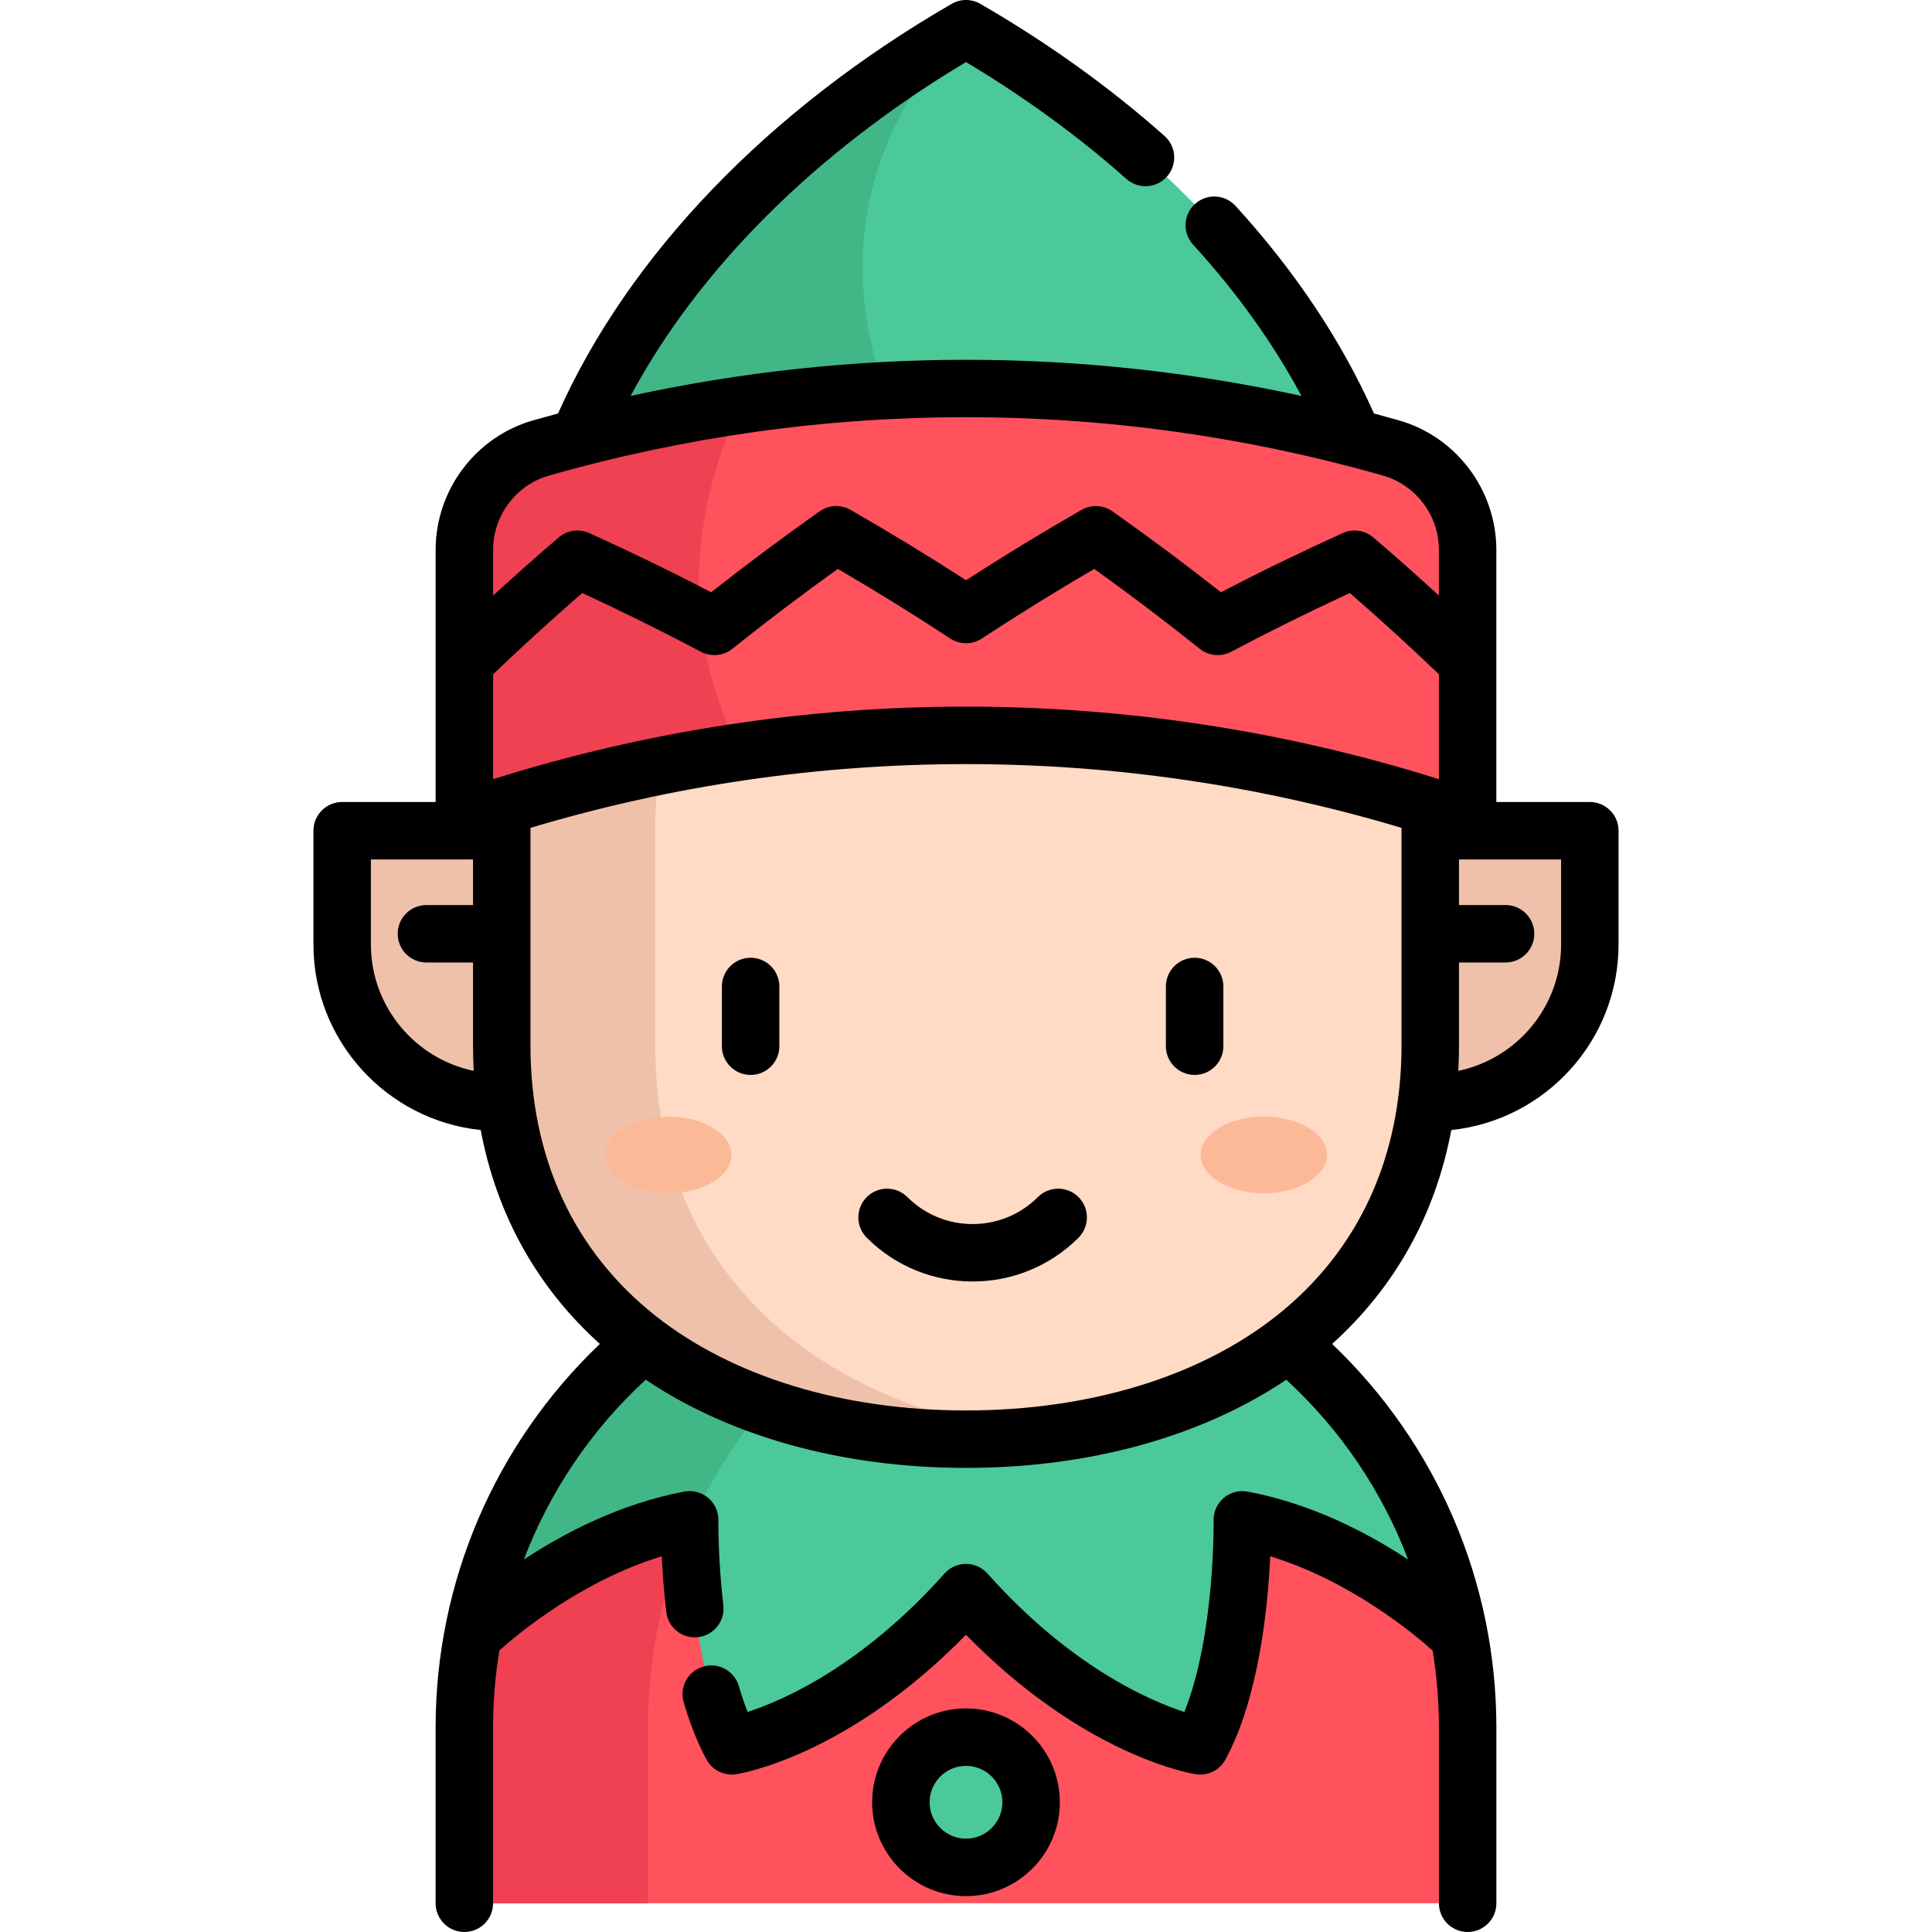 <?xml version="1.0" encoding="iso-8859-1"?>
<!-- Generator: Adobe Illustrator 19.0.0, SVG Export Plug-In . SVG Version: 6.00 Build 0)  -->
<svg version="1.1" id="Capa_1" xmlns="http://www.w3.org/2000/svg" xmlns:xlink="http://www.w3.org/1999/xlink" x="0px" y="0px"
	 viewBox="0 0 512.001 512.001" style="enable-background:new 0 0 512.001 512.001;" xml:space="preserve">
<path style="fill:#FF525D;" d="M388.947,504.387v-46.551c0-40.92-18.485-77.525-47.569-101.909H170.623
	c-29.083,24.383-47.569,60.989-47.569,101.909v46.551"/>
<path style="fill:#EF4152;" d="M219.258,355.928h-48.635c-29.083,24.383-47.569,60.989-47.569,101.909v46.551h48.635v-46.551
	C171.689,416.917,190.174,380.311,219.258,355.928z"/>
<path style="fill:#4BC999;" d="M386.727,433.562c0,0-25.013-24.698-57.497-30.789c0,0,0.609,38.209-11.166,59.893
	c0,0-29.977-4.619-62.065-40.605c-32.078,35.986-62.065,40.605-62.065,40.605c-10.212-18.81-11.116-50.056-11.177-58.004
	c0-1.218,0.01-1.888,0.01-1.888c-32.484,6.091-57.487,30.789-57.487,30.789h-0.01c5.705-30.972,22.16-58.187,45.356-77.637h170.755
	c23.196,19.45,39.651,46.665,45.356,77.637H386.727z"/>
<path style="fill:#41B787;" d="M219.262,355.925c-15.643,13.115-28.221,29.774-36.504,48.736c0-1.218,0.01-1.888,0.01-1.888
	c-32.484,6.091-57.487,30.789-57.487,30.789h-0.01c5.705-30.972,22.16-58.187,45.356-77.637H219.262z"/>
<g>
	<path style="fill:#EFC1AB;" d="M379.473,292.124h-0.44v-71.973h42.29v30.122C421.323,273.388,402.586,292.124,379.473,292.124z"/>
	<path style="fill:#EFC1AB;" d="M132.526,292.124h0.44v-71.973h-42.29v30.122C90.676,273.388,109.413,292.124,132.526,292.124z"/>
</g>
<path style="fill:#4BC999;" d="M359.126,117.238H152.872c16.394-39.895,50.98-79.434,103.127-109.624
	C308.146,37.804,342.732,77.343,359.126,117.238z"/>
<path style="fill:#FFDAC5;" d="M187.965,151.24l102.451-9.512l88.048,66.587c0.376,3.898,0.568,7.847,0.568,11.836v56.857
	c0,67.943-55.081,104.386-123.033,104.386S132.966,344.952,132.966,277.01v-56.857c0-3.989,0.193-7.938,0.568-11.836L187.965,151.24
	z"/>
<path style="fill:#EFC1AB;" d="M173.637,277.009v-56.857c0-3.989,0.193-7.938,0.568-11.836l54.431-57.076l65.835-6.112l-4.495-3.4
	l-102.451,9.512l-54.431,57.076c-0.376,3.898-0.568,7.847-0.568,11.836v56.857c0,67.942,55.081,104.386,123.033,104.386
	c7.005,0,13.871-0.394,20.555-1.162C217.949,373.54,173.637,337.948,173.637,277.009z"/>
<path style="fill:#41B787;" d="M234.59,103.523c1.908,5.289,1.837,9.826,0.122,13.714h-81.84
	c16.394-39.895,50.98-79.434,103.127-109.624C255.999,7.614,213.181,44.189,234.59,103.523z"/>
<path style="fill:#FF525D;" d="M388.93,145.732v71.272c-62.217-21.297-128.272-27.216-192.62-17.765
	c-24.779,3.644-49.295,9.563-73.241,17.765v-71.282c0-12.506,8.253-23.561,20.282-26.992c17.552-5.005,35.347-8.821,53.284-11.451
	c57.294-8.375,115.938-4.558,172.013,11.451C380.677,122.161,388.93,133.216,388.93,145.732z"/>
<path style="fill:#EF4152;" d="M196.31,199.24c-24.779,3.644-49.295,9.563-73.241,17.765v-71.282
	c0-12.506,8.253-23.561,20.282-26.992c17.552-5.005,35.347-8.821,53.284-11.451l0.041,0.01
	C196.675,107.29,171.155,151.316,196.31,199.24z"/>
<circle style="fill:#4BC999;" cx="256.004" cy="477.618" r="17.257"/>
<g>
	<ellipse style="fill:#FCB997;" cx="334.931" cy="306.062" rx="16.75" ry="10.151"/>
	<ellipse style="fill:#FCB997;" cx="177.078" cy="306.062" rx="16.75" ry="10.151"/>
</g>
<path d="M198.923,253.814c-4.205,0-7.613,3.409-7.613,7.613v15.828c0,4.205,3.409,7.613,7.613,7.613
	c4.205,0,7.613-3.409,7.613-7.613v-15.828C206.536,257.223,203.127,253.814,198.923,253.814z"/>
<path d="M316.588,253.814c-4.205,0-7.613,3.409-7.613,7.613v15.828c0,4.205,3.409,7.613,7.613,7.613s7.613-3.409,7.613-7.613
	v-15.828C324.202,257.223,320.793,253.814,316.588,253.814z"/>
<path d="M275.044,317.243c-9.532,9.532-25.042,9.532-34.575,0c-2.973-2.973-7.794-2.973-10.766,0c-2.973,2.973-2.973,7.794,0,10.766
	c7.735,7.735,17.893,11.602,28.054,11.602c10.158,0,20.321-3.869,28.055-11.602c2.973-2.973,2.973-7.793,0-10.766
	C282.838,314.27,278.017,314.271,275.044,317.243z"/>
<path d="M255.999,452.749c-13.713,0-24.871,11.157-24.871,24.871c0,13.713,11.157,24.871,24.871,24.871
	c13.713,0,24.871-11.157,24.871-24.871C280.87,463.906,269.713,452.749,255.999,452.749z M255.999,487.263
	c-5.317,0-9.644-4.326-9.644-9.644c0-5.317,4.326-9.644,9.644-9.644c5.317,0,9.644,4.326,9.644,9.644
	C265.643,482.937,261.317,487.263,255.999,487.263z"/>
<path d="M421.323,212.538h-24.775v-66.809c0-15.872-10.615-29.986-25.815-34.325c-2.202-0.628-4.409-1.235-6.619-1.827
	c-8.572-19.232-20.899-37.726-36.693-55.021c-2.835-3.105-7.652-3.323-10.756-0.488c-3.105,2.835-3.324,7.651-0.488,10.756
	c11.672,12.782,21.29,26.221,28.716,40.1c-58.601-12.765-119.17-12.766-177.771-0.004c18.079-33.726,49.058-64.646,88.877-88.472
	c15.553,9.299,29.838,19.706,42.508,30.975c3.142,2.794,7.954,2.512,10.748-0.63c2.794-3.142,2.512-7.955-0.63-10.748
	c-14.468-12.866-30.891-24.648-48.815-35.02c-2.359-1.365-5.268-1.365-7.628,0.001c-48.707,28.195-85.595,66.632-104.297,108.552
	c-2.211,0.592-4.419,1.199-6.623,1.828c-15.2,4.338-25.815,18.45-25.815,34.318v66.815H90.676c-4.205,0-7.613,3.409-7.613,7.613
	v30.122c0,25.541,19.459,46.621,44.33,49.197c4.207,22.403,14.902,41.659,31.576,56.688c-27.764,26.479-43.527,63.04-43.527,101.677
	v46.551c0,4.205,3.409,7.613,7.613,7.613s7.613-3.409,7.613-7.613v-46.551c0-6.907,0.566-13.739,1.669-20.44
	c5.206-4.667,21.866-18.499,43.032-24.965c0.192,4.087,0.546,9.183,1.197,14.753c0.487,4.176,4.264,7.174,8.445,6.68
	c4.176-0.487,7.167-4.269,6.68-8.445c-1.443-12.367-1.311-22.427-1.309-22.524c0.037-2.285-0.956-4.467-2.703-5.942
	c-1.748-1.474-4.068-2.084-6.312-1.664c-16.843,3.158-31.661,10.849-42.53,17.999c6.838-17.997,17.808-34.33,32.282-47.651
	c22.505,15.123,52.283,23.374,84.885,23.374c32.601,0,62.377-8.249,84.882-23.371c14.474,13.322,25.443,29.654,32.282,47.652
	c-10.87-7.152-25.688-14.843-42.533-18.002c-2.251-0.421-4.565,0.19-6.312,1.664c-1.747,1.474-2.74,3.655-2.703,5.942
	c0.005,0.332,0.382,30.569-7.753,50.796c-9.515-3.099-30.335-12.192-52.184-36.697c-1.445-1.62-3.512-2.547-5.683-2.547
	c-2.17,0-4.238,0.927-5.683,2.547c-21.852,24.509-42.677,33.601-52.174,36.696c-0.84-2.098-1.62-4.387-2.336-6.848
	c-1.176-4.038-5.4-6.361-9.437-5.183c-4.038,1.174-6.358,5.399-5.183,9.437c1.684,5.788,3.722,10.903,6.058,15.204
	c1.534,2.824,4.68,4.381,7.85,3.891c1.259-0.194,29.568-4.892,60.905-36.971c31.337,32.079,59.646,36.777,60.906,36.971
	c0.389,0.06,0.778,0.089,1.162,0.089c2.758,0,5.343-1.502,6.688-3.98c8.877-16.345,11.259-40.48,11.882-53.862
	c21.092,6.463,37.815,20.312,43.028,24.968c1.101,6.698,1.668,13.527,1.668,20.43v46.551c0,4.205,3.409,7.613,7.613,7.613
	s7.613-3.409,7.613-7.613v-46.551c0-38.636-15.762-75.197-43.525-101.675c16.676-15.03,27.371-34.287,31.579-56.691
	c24.868-2.58,44.323-23.658,44.323-49.196v-30.123C428.936,215.947,425.528,212.538,421.323,212.538z M130.678,178.682
	c7.647-7.309,15.556-14.531,23.615-21.526c10.649,4.916,21.214,10.142,31.467,15.567c2.682,1.419,5.949,1.112,8.318-0.786
	c9.046-7.24,18.431-14.348,27.955-21.173c10.109,5.892,20.114,12.086,29.799,18.451c2.538,1.668,5.825,1.668,8.363,0
	c9.674-6.358,19.678-12.552,29.798-18.45c9.518,6.821,18.903,13.929,27.953,21.173c2.367,1.896,5.636,2.204,8.319,0.786
	c10.255-5.427,20.815-10.653,31.456-15.566c8.057,6.995,15.962,14.215,23.604,21.523v27.81
	C340.734,193.729,298.63,187.265,256,187.265c-42.628,0-84.733,6.464-125.322,19.227v-27.809H130.678z M145.445,126.047
	c72.326-20.646,148.783-20.646,221.11,0c8.695,2.482,14.767,10.575,14.767,19.682v12.101c-5.705-5.226-11.508-10.384-17.381-15.41
	c-2.243-1.921-5.397-2.368-8.09-1.151c-10.89,4.93-21.734,10.196-32.296,15.683c-9.339-7.361-18.991-14.561-28.749-21.445
	c-2.418-1.706-5.607-1.857-8.174-0.385c-10.365,5.939-20.645,12.199-30.62,18.645c-9.986-6.453-20.266-12.713-30.621-18.646
	c-2.568-1.471-5.755-1.321-8.174,0.385c-9.763,6.888-19.416,14.088-28.751,21.445c-10.56-5.484-21.407-10.749-32.305-15.683
	c-2.693-1.218-5.844-0.769-8.089,1.15c-5.878,5.027-11.684,10.188-17.393,15.416v-12.11
	C130.678,136.62,136.75,128.529,145.445,126.047z M98.289,250.274v-22.509h27.066v12.08h-12.347c-4.205,0-7.613,3.409-7.613,7.613
	c0,4.205,3.409,7.613,7.613,7.613h12.347v21.941c0,2.285,0.063,4.544,0.18,6.778C109.999,280.555,98.289,266.757,98.289,250.274z
	 M338.279,348.712c-20.45,16.169-49.669,25.073-82.277,25.073s-61.827-8.904-82.277-25.073
	c-21.682-17.143-33.143-41.937-33.143-71.698v-56.857c0-0.253,0.009-0.516,0.01-0.77c37.455-11.21,76.201-16.893,115.406-16.893
	c39.208,0,77.956,5.683,115.413,16.895c0.002,0.254,0.01,0.517,0.01,0.768v27.234c0,0.023-0.003,0.046-0.003,0.069
	c0,0.023,0.003,0.046,0.003,0.069v29.485C371.422,306.775,359.962,331.569,338.279,348.712z M413.71,250.274
	c0,16.481-11.706,30.276-27.24,33.515c0.117-2.234,0.18-4.492,0.18-6.776v-21.942h12.341c4.205,0,7.613-3.409,7.613-7.613
	c0-4.205-3.409-7.613-7.613-7.613h-12.341v-12.08h27.06V250.274z"/>
<g>
</g>
<g>
</g>
<g>
</g>
<g>
</g>
<g>
</g>
<g>
</g>
<g>
</g>
<g>
</g>
<g>
</g>
<g>
</g>
<g>
</g>
<g>
</g>
<g>
</g>
<g>
</g>
<g>
</g>
</svg>
